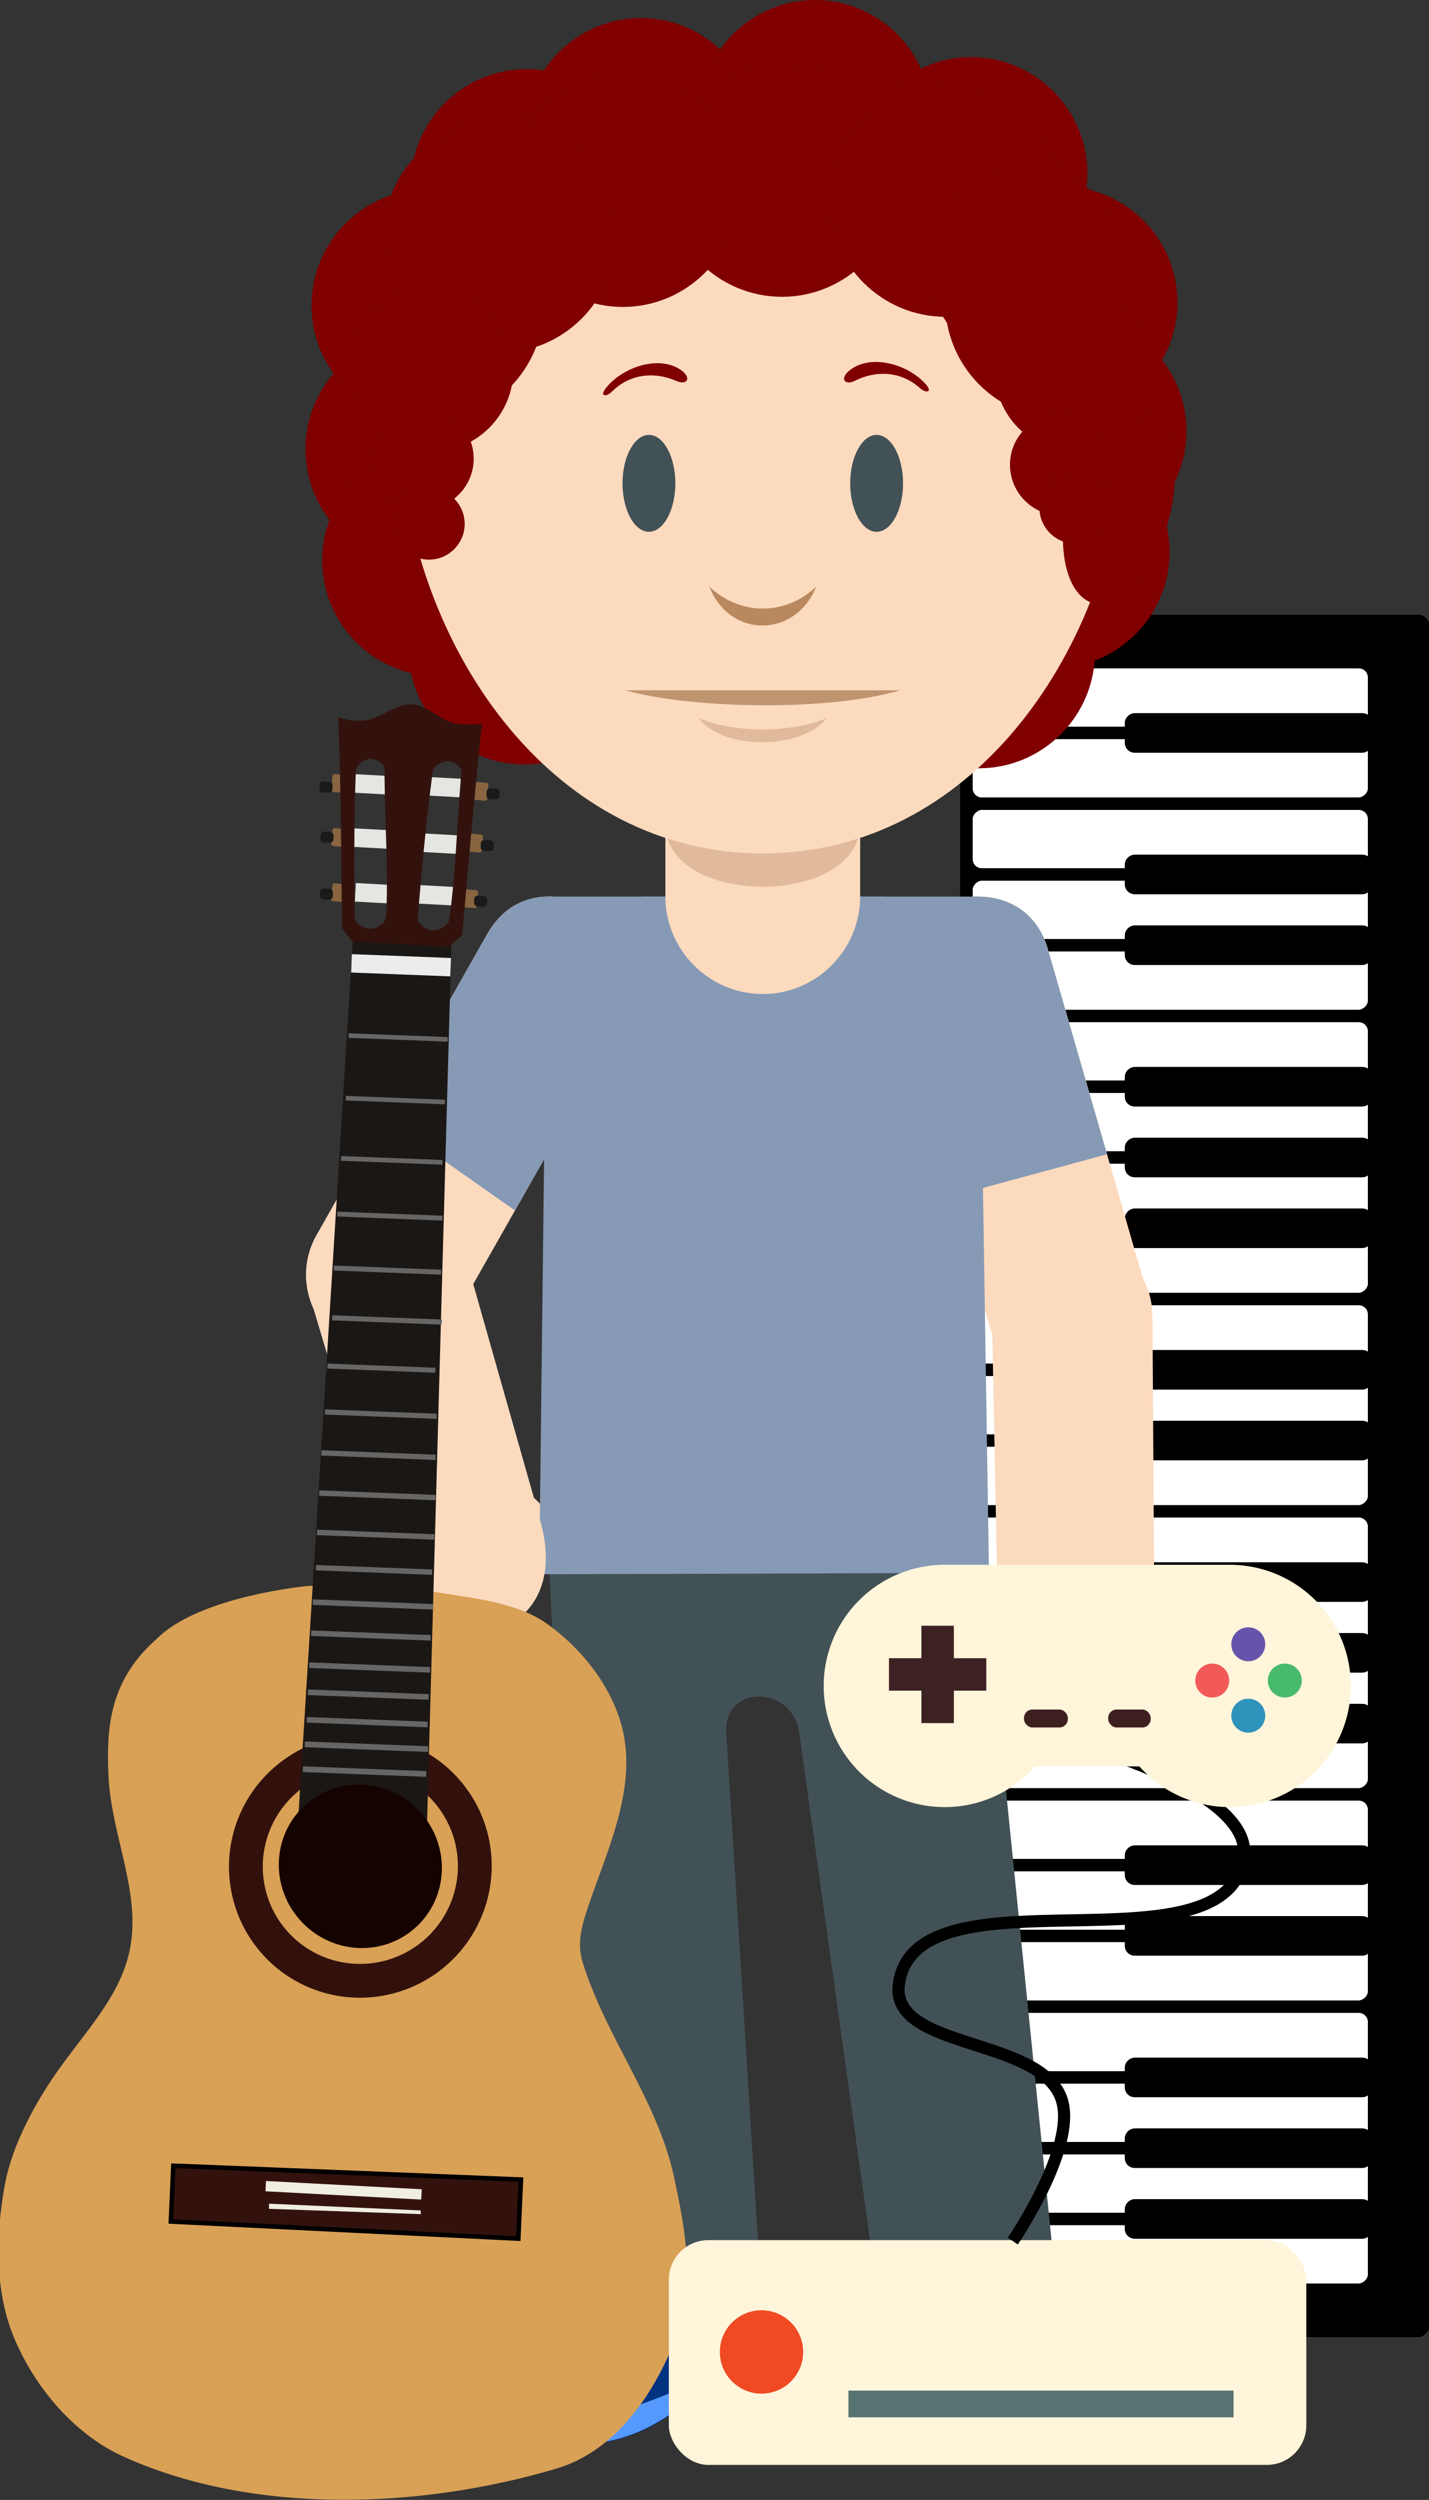 <?xml version="1.0" encoding="UTF-8" standalone="no"?>
<!-- Created with Inkscape (http://www.inkscape.org/) -->

<svg
   xmlns:dc="http://purl.org/dc/elements/1.1/"
   xmlns:cc="http://creativecommons.org/ns#"
   xmlns:rdf="http://www.w3.org/1999/02/22-rdf-syntax-ns#"
   xmlns:svg="http://www.w3.org/2000/svg"
   xmlns="http://www.w3.org/2000/svg"
   xmlns:sodipodi="http://sodipodi.sourceforge.net/DTD/sodipodi-0.dtd"
   xmlns:inkscape="http://www.inkscape.org/namespaces/inkscape"
   width="54.371mm"
   height="95.059mm"
   viewBox="0 0 192.654 336.825"
   id="svg7923"
   version="1.1"
   inkscape:version="0.91 r13725"
   sodipodi:docname="antonio.svg">
  <rect x="0" y="0" width="192.654" height="336.825" fill="#333333" stroke="none"/>
  <defs
     id="defs7925" />
  <sodipodi:namedview
     id="base"
     pagecolor="#ffffff"
     bordercolor="#666666"
     borderopacity="1.0"
     inkscape:pageopacity="0.0"
     inkscape:pageshadow="2"
     inkscape:zoom="0.98994949"
     inkscape:cx="90.635029"
     inkscape:cy="248.59889"
     inkscape:document-units="px"
     inkscape:current-layer="layer1"
     showgrid="false"
     fit-margin-top="0"
     fit-margin-left="0"
     fit-margin-right="0"
     fit-margin-bottom="0"
     inkscape:window-width="1366"
     inkscape:window-height="710"
     inkscape:window-x="0"
     inkscape:window-y="25"
     inkscape:window-maximized="1" />
  <g
     inkscape:label="Capa 1"
     inkscape:groupmode="layer"
     id="layer1"
     transform="translate(-393.713,-407.576)">
    <g
       transform="matrix(0,1,-1,0,687.636,391.34)"
       id="layer1-5"
       inkscape:label="Capa 1">
      <g
         transform="matrix(1.679,0,0,1.679,-112.309,-81.065)"
         id="g4572">
        <rect
           style="opacity:1;fill:#000000;fill-opacity:1;stroke:none;stroke-width:4;stroke-linejoin:round;stroke-miterlimit:4;stroke-dasharray:none;stroke-dashoffset:0;stroke-opacity:1"
           id="rect4147"
           width="138.214"
           height="37.679"
           x="125.893"
           y="108.568"
           ry="0.895" />
        <rect
           style="opacity:1;fill:#ffffff;fill-opacity:1;stroke:#000000;stroke-width:0.5;stroke-linejoin:round;stroke-miterlimit:4;stroke-dasharray:none;stroke-dashoffset:0;stroke-opacity:1"
           id="rect4149"
           width="5.179"
           height="32.232"
           x="129.946"
           y="113.255"
           ry="0.98" />
        <rect
           style="opacity:1;fill:#ffffff;fill-opacity:1;stroke:#000000;stroke-width:0.5;stroke-linejoin:round;stroke-miterlimit:4;stroke-dasharray:none;stroke-dashoffset:0;stroke-opacity:1"
           id="rect4149-3"
           width="5.179"
           height="32.232"
           x="135.625"
           y="113.255"
           ry="0.98" />
        <rect
           style="opacity:1;fill:#ffffff;fill-opacity:1;stroke:#000000;stroke-width:0.5;stroke-linejoin:round;stroke-miterlimit:4;stroke-dasharray:none;stroke-dashoffset:0;stroke-opacity:1"
           id="rect4149-6"
           width="5.179"
           height="32.232"
           x="141.304"
           y="113.255"
           ry="0.98" />
        <rect
           style="opacity:1;fill:#ffffff;fill-opacity:1;stroke:#000000;stroke-width:0.5;stroke-linejoin:round;stroke-miterlimit:4;stroke-dasharray:none;stroke-dashoffset:0;stroke-opacity:1"
           id="rect4149-7"
           width="5.179"
           height="32.232"
           x="146.982"
           y="113.255"
           ry="0.98" />
        <rect
           style="opacity:1;fill:#ffffff;fill-opacity:1;stroke:#000000;stroke-width:0.5;stroke-linejoin:round;stroke-miterlimit:4;stroke-dasharray:none;stroke-dashoffset:0;stroke-opacity:1"
           id="rect4149-7-5"
           width="5.179"
           height="32.232"
           x="152.661"
           y="113.255"
           ry="0.98" />
        <rect
           style="opacity:1;fill:#ffffff;fill-opacity:1;stroke:#000000;stroke-width:0.5;stroke-linejoin:round;stroke-miterlimit:4;stroke-dasharray:none;stroke-dashoffset:0;stroke-opacity:1"
           id="rect4149-7-6"
           width="5.179"
           height="32.232"
           x="158.339"
           y="113.255"
           ry="0.98" />
        <rect
           style="opacity:1;fill:#ffffff;fill-opacity:1;stroke:#000000;stroke-width:0.5;stroke-linejoin:round;stroke-miterlimit:4;stroke-dasharray:none;stroke-dashoffset:0;stroke-opacity:1"
           id="rect4149-7-2"
           width="5.179"
           height="32.232"
           x="164.018"
           y="113.255"
           ry="0.98" />
        <rect
           style="opacity:1;fill:#ffffff;fill-opacity:1;stroke:#000000;stroke-width:0.5;stroke-linejoin:round;stroke-miterlimit:4;stroke-dasharray:none;stroke-dashoffset:0;stroke-opacity:1"
           id="rect4149-7-9"
           width="5.179"
           height="32.232"
           x="169.696"
           y="113.255"
           ry="0.98" />
        <rect
           style="opacity:1;fill:#ffffff;fill-opacity:1;stroke:#000000;stroke-width:0.5;stroke-linejoin:round;stroke-miterlimit:4;stroke-dasharray:none;stroke-dashoffset:0;stroke-opacity:1"
           id="rect4149-7-1"
           width="5.179"
           height="32.232"
           x="175.375"
           y="113.255"
           ry="0.98" />
        <rect
           style="opacity:1;fill:#ffffff;fill-opacity:1;stroke:#000000;stroke-width:0.5;stroke-linejoin:round;stroke-miterlimit:4;stroke-dasharray:none;stroke-dashoffset:0;stroke-opacity:1"
           id="rect4149-7-27"
           width="5.179"
           height="32.232"
           x="181.054"
           y="113.255"
           ry="0.98" />
        <rect
           style="opacity:1;fill:#ffffff;fill-opacity:1;stroke:#000000;stroke-width:0.5;stroke-linejoin:round;stroke-miterlimit:4;stroke-dasharray:none;stroke-dashoffset:0;stroke-opacity:1"
           id="rect4149-7-0"
           width="5.179"
           height="32.232"
           x="186.732"
           y="113.255"
           ry="0.98" />
        <rect
           style="opacity:1;fill:#ffffff;fill-opacity:1;stroke:#000000;stroke-width:0.5;stroke-linejoin:round;stroke-miterlimit:4;stroke-dasharray:none;stroke-dashoffset:0;stroke-opacity:1"
           id="rect4149-7-93"
           width="5.179"
           height="32.232"
           x="192.411"
           y="113.255"
           ry="0.98" />
        <rect
           style="opacity:1;fill:#ffffff;fill-opacity:1;stroke:#000000;stroke-width:0.5;stroke-linejoin:round;stroke-miterlimit:4;stroke-dasharray:none;stroke-dashoffset:0;stroke-opacity:1"
           id="rect4149-7-60"
           width="5.179"
           height="32.232"
           x="198.089"
           y="113.255"
           ry="0.98" />
        <rect
           style="opacity:1;fill:#ffffff;fill-opacity:1;stroke:#000000;stroke-width:0.5;stroke-linejoin:round;stroke-miterlimit:4;stroke-dasharray:none;stroke-dashoffset:0;stroke-opacity:1"
           id="rect4149-7-62"
           width="5.179"
           height="32.232"
           x="203.768"
           y="113.255"
           ry="0.98" />
        <rect
           style="opacity:1;fill:#ffffff;fill-opacity:1;stroke:#000000;stroke-width:0.5;stroke-linejoin:round;stroke-miterlimit:4;stroke-dasharray:none;stroke-dashoffset:0;stroke-opacity:1"
           id="rect4149-7-61"
           width="5.179"
           height="32.232"
           x="209.446"
           y="113.255"
           ry="0.98" />
        <rect
           style="opacity:1;fill:#ffffff;fill-opacity:1;stroke:#000000;stroke-width:0.5;stroke-linejoin:round;stroke-miterlimit:4;stroke-dasharray:none;stroke-dashoffset:0;stroke-opacity:1"
           id="rect4149-7-8"
           width="5.179"
           height="32.232"
           x="215.125"
           y="113.255"
           ry="0.98" />
        <rect
           style="opacity:1;fill:#ffffff;fill-opacity:1;stroke:#000000;stroke-width:0.5;stroke-linejoin:round;stroke-miterlimit:4;stroke-dasharray:none;stroke-dashoffset:0;stroke-opacity:1"
           id="rect4149-7-7"
           width="5.179"
           height="32.232"
           x="220.804"
           y="113.255"
           ry="0.98" />
        <rect
           style="opacity:1;fill:#ffffff;fill-opacity:1;stroke:#000000;stroke-width:0.5;stroke-linejoin:round;stroke-miterlimit:4;stroke-dasharray:none;stroke-dashoffset:0;stroke-opacity:1"
           id="rect4149-7-92"
           width="5.179"
           height="32.232"
           x="226.482"
           y="113.255"
           ry="0.98" />
        <rect
           style="opacity:1;fill:#ffffff;fill-opacity:1;stroke:#000000;stroke-width:0.5;stroke-linejoin:round;stroke-miterlimit:4;stroke-dasharray:none;stroke-dashoffset:0;stroke-opacity:1"
           id="rect4149-7-02"
           width="5.179"
           height="32.232"
           x="232.161"
           y="113.255"
           ry="0.98" />
        <rect
           style="opacity:1;fill:#ffffff;fill-opacity:1;stroke:#000000;stroke-width:0.5;stroke-linejoin:round;stroke-miterlimit:4;stroke-dasharray:none;stroke-dashoffset:0;stroke-opacity:1"
           id="rect4149-7-3"
           width="5.179"
           height="32.232"
           x="237.839"
           y="113.255"
           ry="0.98" />
        <rect
           style="opacity:1;fill:#ffffff;fill-opacity:1;stroke:#000000;stroke-width:0.5;stroke-linejoin:round;stroke-miterlimit:4;stroke-dasharray:none;stroke-dashoffset:0;stroke-opacity:1"
           id="rect4149-7-75"
           width="5.179"
           height="32.232"
           x="243.518"
           y="113.255"
           ry="0.98" />
        <rect
           style="opacity:1;fill:#ffffff;fill-opacity:1;stroke:#000000;stroke-width:0.5;stroke-linejoin:round;stroke-miterlimit:4;stroke-dasharray:none;stroke-dashoffset:0;stroke-opacity:1"
           id="rect4149-7-922"
           width="5.179"
           height="32.232"
           x="249.196"
           y="113.255"
           ry="0.98" />
        <rect
           style="opacity:1;fill:#ffffff;fill-opacity:1;stroke:#000000;stroke-width:0.5;stroke-linejoin:round;stroke-miterlimit:4;stroke-dasharray:none;stroke-dashoffset:0;stroke-opacity:1"
           id="rect4149-7-89"
           width="5.179"
           height="32.232"
           x="254.875"
           y="113.255"
           ry="0.98" />
        <rect
           style="opacity:1;fill:#000000;fill-opacity:1;stroke:#000000;stroke-width:0.516;stroke-linejoin:round;stroke-miterlimit:4;stroke-dasharray:none;stroke-dashoffset:0;stroke-opacity:1"
           id="rect4178-5"
           width="2.663"
           height="19.359"
           x="134.044"
           y="113.408"
           ry="0.533" />
        <rect
           style="opacity:1;fill:#000000;fill-opacity:1;stroke:#000000;stroke-width:0.516;stroke-linejoin:round;stroke-miterlimit:4;stroke-dasharray:none;stroke-dashoffset:0;stroke-opacity:1"
           id="rect4178-5-7"
           width="2.663"
           height="19.359"
           x="145.401"
           y="113.408"
           ry="0.533" />
        <rect
           style="opacity:1;fill:#000000;fill-opacity:1;stroke:#000000;stroke-width:0.516;stroke-linejoin:round;stroke-miterlimit:4;stroke-dasharray:none;stroke-dashoffset:0;stroke-opacity:1"
           id="rect4178-5-3"
           width="2.663"
           height="19.359"
           x="151.079"
           y="113.408"
           ry="0.533" />
        <rect
           style="opacity:1;fill:#000000;fill-opacity:1;stroke:#000000;stroke-width:0.516;stroke-linejoin:round;stroke-miterlimit:4;stroke-dasharray:none;stroke-dashoffset:0;stroke-opacity:1"
           id="rect4178-5-6"
           width="2.663"
           height="19.359"
           x="162.436"
           y="113.408"
           ry="0.533" />
        <rect
           style="opacity:1;fill:#000000;fill-opacity:1;stroke:#000000;stroke-width:0.516;stroke-linejoin:round;stroke-miterlimit:4;stroke-dasharray:none;stroke-dashoffset:0;stroke-opacity:1"
           id="rect4178-5-1"
           width="2.663"
           height="19.359"
           x="168.115"
           y="113.408"
           ry="0.533" />
        <rect
           style="opacity:1;fill:#000000;fill-opacity:1;stroke:#000000;stroke-width:0.516;stroke-linejoin:round;stroke-miterlimit:4;stroke-dasharray:none;stroke-dashoffset:0;stroke-opacity:1"
           id="rect4178-5-2"
           width="2.663"
           height="19.359"
           x="173.794"
           y="113.408"
           ry="0.533" />
        <rect
           style="opacity:1;fill:#000000;fill-opacity:1;stroke:#000000;stroke-width:0.516;stroke-linejoin:round;stroke-miterlimit:4;stroke-dasharray:none;stroke-dashoffset:0;stroke-opacity:1"
           id="rect4178-5-9"
           width="2.663"
           height="19.359"
           x="185.151"
           y="113.408"
           ry="0.533" />
        <rect
           style="opacity:1;fill:#000000;fill-opacity:1;stroke:#000000;stroke-width:0.516;stroke-linejoin:round;stroke-miterlimit:4;stroke-dasharray:none;stroke-dashoffset:0;stroke-opacity:1"
           id="rect4178-5-31"
           width="2.663"
           height="19.359"
           x="190.829"
           y="113.408"
           ry="0.533" />
        <rect
           style="opacity:1;fill:#000000;fill-opacity:1;stroke:#000000;stroke-width:0.516;stroke-linejoin:round;stroke-miterlimit:4;stroke-dasharray:none;stroke-dashoffset:0;stroke-opacity:1"
           id="rect4178-5-94"
           width="2.663"
           height="19.359"
           x="202.187"
           y="113.408"
           ry="0.533" />
        <rect
           style="opacity:1;fill:#000000;fill-opacity:1;stroke:#000000;stroke-width:0.516;stroke-linejoin:round;stroke-miterlimit:4;stroke-dasharray:none;stroke-dashoffset:0;stroke-opacity:1"
           id="rect4178-5-78"
           width="2.663"
           height="19.359"
           x="207.865"
           y="113.408"
           ry="0.533" />
        <rect
           style="opacity:1;fill:#000000;fill-opacity:1;stroke:#000000;stroke-width:0.516;stroke-linejoin:round;stroke-miterlimit:4;stroke-dasharray:none;stroke-dashoffset:0;stroke-opacity:1"
           id="rect4178-5-4"
           width="2.663"
           height="19.359"
           x="213.544"
           y="113.408"
           ry="0.533" />
        <rect
           style="opacity:1;fill:#000000;fill-opacity:1;stroke:#000000;stroke-width:0.516;stroke-linejoin:round;stroke-miterlimit:4;stroke-dasharray:none;stroke-dashoffset:0;stroke-opacity:1"
           id="rect4178-5-5"
           width="2.663"
           height="19.359"
           x="224.901"
           y="113.408"
           ry="0.533" />
        <rect
           style="opacity:1;fill:#000000;fill-opacity:1;stroke:#000000;stroke-width:0.516;stroke-linejoin:round;stroke-miterlimit:4;stroke-dasharray:none;stroke-dashoffset:0;stroke-opacity:1"
           id="rect4178-5-0"
           width="2.663"
           height="19.359"
           x="230.579"
           y="113.408"
           ry="0.533" />
        <rect
           style="opacity:1;fill:#000000;fill-opacity:1;stroke:#000000;stroke-width:0.516;stroke-linejoin:round;stroke-miterlimit:4;stroke-dasharray:none;stroke-dashoffset:0;stroke-opacity:1"
           id="rect4178-5-36"
           width="2.663"
           height="19.359"
           x="241.937"
           y="113.408"
           ry="0.533" />
        <rect
           style="opacity:1;fill:#000000;fill-opacity:1;stroke:#000000;stroke-width:0.516;stroke-linejoin:round;stroke-miterlimit:4;stroke-dasharray:none;stroke-dashoffset:0;stroke-opacity:1"
           id="rect4178-5-10"
           width="2.663"
           height="19.359"
           x="247.615"
           y="113.408"
           ry="0.533" />
        <rect
           style="opacity:1;fill:#000000;fill-opacity:1;stroke:#000000;stroke-width:0.516;stroke-linejoin:round;stroke-miterlimit:4;stroke-dasharray:none;stroke-dashoffset:0;stroke-opacity:1"
           id="rect4178-5-63"
           width="2.663"
           height="19.359"
           x="253.294"
           y="113.408"
           ry="0.533" />
      </g>
    </g>
    <g
       id="g456"
       transform="matrix(1.25,0,0,-1.25,514.2,541.467)"
       style="fill:#fcdabe;fill-opacity:1">
      <path
         d="m 0,0 10.362,-35.903 c 1.319,-4.573 6.14,-7.236 10.714,-5.915 4.574,1.319 7.236,6.141 5.916,10.714 L 16.631,4.8 C 13.621,15.23 -2.855,9.892 0,0"
         style="fill:#fcdabe;fill-opacity:1;fill-rule:evenodd;stroke:none"
         id="path458"
         inkscape:connector-curvature="0" />
    </g>
    <g
       id="g460"
       transform="matrix(1.25,0,0,-1.25,530.358,711.523)"
       style="fill:#003380">
      <path
         d="m 0,0 c 4.136,-6.159 9.644,-9.702 11.02,-14.145 2.208,-7.129 -5.132,-6.835 -9.796,-5.768 -5,1.146 -7.356,4.115 -10.067,4.897 -6.572,1.896 -6.741,5.785 -4.082,15.016 2.659,9.231 9.597,5.762 12.925,0"
         style="fill:#003380;fill-opacity:1;fill-rule:evenodd;stroke:none"
         id="path462"
         inkscape:connector-curvature="0" />
    </g>
    <g
       id="g464"
       transform="matrix(1.25,0,0,-1.25,477.872,711.523)"
       style="fill:#003380;fill-opacity:1">
      <path
         d="m 0,0 c -4.135,-6.159 -9.644,-9.702 -11.02,-14.145 -2.286,-7.381 5.77,-6.868 10.415,-5.613 4.581,1.238 6.852,3.993 9.448,4.742 C 15.416,-13.12 15.584,-9.231 12.926,0 10.267,9.231 3.328,5.762 0,0"
         style="fill:#003380;fill-opacity:1;fill-rule:evenodd;stroke:none"
         id="path466"
         inkscape:connector-curvature="0" />
    </g>
    <g
       id="g468"
       transform="matrix(1.25,0,0,-1.25,462.111,609.507)"
       style="fill:#fcdabe;fill-opacity:1">
      <path
         d="M 0,0 0,0.001 C 0.818,0.82 2.156,0.821 2.975,0.004 L 6.589,-3.604 C 7.408,-4.421 7.409,-5.76 6.592,-6.579 5.774,-7.398 4.435,-7.399 3.616,-6.582 L 0.003,-2.975 C -0.816,-2.157 -0.818,-0.819 0,0"
         style="fill:#fcdabe;fill-opacity:1;fill-rule:evenodd;stroke:none"
         id="path470"
         inkscape:connector-curvature="0" />
    </g>
    <g
       id="g472"
       transform="matrix(1.25,0,0,-1.25,525.617,612.089)"
       style="fill:#425156;fill-opacity:1">
      <path
         d="m 0,0 -46.51,0 3.834,-84.694 19.319,0 -3.835,61.505 c -0.327,5.26 7.144,5.226 7.874,0 l 8.581,-61.505 19.319,0 L 0,0 Z"
         style="fill:#425156;fill-opacity:1;fill-rule:evenodd;stroke:none"
         id="path474"
         inkscape:connector-curvature="0" />
    </g>
    <g
       id="g476"
       transform="matrix(1.25,0,0,-1.25,478.24,544.07)"
       style="fill:#fcdabe;fill-opacity:1">
      <path
         d="m 0,0 -18.444,-32.499 c -2.349,-4.14 -7.659,-5.606 -11.799,-3.255 -4.14,2.349 -5.605,7.658 -3.255,11.798 L -15.054,8.543 C -9.696,17.985 5.081,8.954 0,0"
         style="fill:#fcdabe;fill-opacity:1;fill-rule:evenodd;stroke:none"
         id="path478"
         inkscape:connector-curvature="0" />
    </g>
    <g
       id="g480"
       transform="matrix(1.25,0,0,-1.25,478.24,544.07)">
      <path
         d="m 0,0 -12.078,-21.282 -14.231,9.995 11.255,19.83 C -9.696,17.985 5.081,8.953 0,0"
         style="fill:#869ab5;fill-opacity:1;fill-rule:evenodd;stroke:none"
         id="path482"
         inkscape:connector-curvature="0" />
    </g>
    <g
       id="g484"
       transform="matrix(1.25,0,0,-1.25,514.2,541.467)">
      <path
         d="M 0,0 6.301,-21.835 23.009,-17.301 16.631,4.8 C 13.621,15.23 -2.855,9.892 0,0"
         style="fill:#869ab5;fill-opacity:1;fill-rule:evenodd;stroke:none"
         id="path486"
         inkscape:connector-curvature="0" />
    </g>
    <path
       d="m 525.617,528.378 -58.138,0 -1.071,91.305 60.638,-0.179 z"
       style="fill:#869ab5;fill-opacity:1;fill-rule:evenodd;stroke:none"
       id="path488"
       inkscape:connector-curvature="0"
       sodipodi:nodetypes="ccccc" />
    <g
       id="g490"
       transform="matrix(1.25,0,0,-1.25,480.391,528.379)">
      <path
         d="m 0,0 25.852,0 0,-1.623 c 0,-7.109 -5.816,-12.926 -12.926,-12.926 C 5.817,-14.549 0,-8.732 0,-1.623 L 0,0 Z"
         style="fill:#869ab5;fill-opacity:1;fill-rule:evenodd;stroke:none"
         id="path492"
         inkscape:connector-curvature="0" />
    </g>
    <g
       style="fill:#800000;fill-opacity:1"
       id="g502"
       transform="matrix(1.25,0,0,-1.25,464.4,510.574)">
      <path
         d="M 0,0 C 6.898,0 12.525,5.627 12.525,12.526 12.525,19.424 6.898,25.05 0,25.05 -6.898,25.05 -12.525,19.424 -12.525,12.526 -12.525,5.627 -6.898,0 0,0"
         style="fill:#800000;fill-opacity:1;fill-rule:evenodd;stroke:none"
         id="path504"
         inkscape:connector-curvature="0" />
    </g>
    <g
       style="fill:#800000;fill-opacity:1"
       id="g506"
       transform="matrix(1.25,0,0,-1.25,525.675,511.094)">
      <path
         d="m 0,0 c 6.898,0 12.525,5.626 12.525,12.525 0,6.898 -5.627,12.524 -12.525,12.524 -6.898,0 -12.525,-5.626 -12.525,-12.524 C -12.525,5.626 -6.898,0 0,0"
         style="fill:#800000;fill-opacity:1;fill-rule:evenodd;stroke:none"
         id="path508"
         inkscape:connector-curvature="0" />
    </g>
    <g
       style="fill:#800000;fill-opacity:1"
       id="g514"
       transform="matrix(1.25,0,0,-1.25,535.744,497.609)">
      <path
         d="m 0,0 c 6.898,0 12.525,5.626 12.525,12.525 0,6.899 -5.627,12.524 -12.525,12.524 -6.899,0 -12.525,-5.625 -12.525,-12.524 C -12.525,5.626 -6.899,0 0,0"
         style="fill:#800000;fill-opacity:1;fill-rule:evenodd;stroke:none"
         id="path516"
         inkscape:connector-curvature="0" />
    </g>
    <g
       style="fill:#800000;fill-opacity:1"
       id="g518"
       transform="matrix(1.25,0,0,-1.25,450.556,483.754)">
      <path
         d="M 0,0 C 6.898,0 12.525,5.627 12.525,12.526 12.525,19.424 6.898,25.05 0,25.05 -6.899,25.05 -12.525,19.424 -12.525,12.526 -12.525,5.627 -6.899,0 0,0"
         style="fill:#800000;fill-opacity:1;fill-rule:evenodd;stroke:none"
         id="path520"
         inkscape:connector-curvature="0" />
    </g>
    <g
       style="fill:#800000;fill-opacity:1"
       id="g522"
       transform="matrix(1.25,0,0,-1.25,538.016,481.325)">
      <path
         d="M 0,0 C 6.898,0 12.525,5.627 12.525,12.526 12.525,19.424 6.898,25.05 0,25.05 -6.899,25.05 -12.525,19.424 -12.525,12.526 -12.525,5.627 -6.899,0 0,0"
         style="fill:#800000;fill-opacity:1;fill-rule:evenodd;stroke:none"
         id="path524"
         inkscape:connector-curvature="0" />
    </g>
    <g
       id="g494"
       transform="matrix(1.25,0,0,-1.25,496.548,485.168)"
       style="fill:#fcdabe;fill-opacity:1">
      <path
         d="m 0,0 0,0 c -5.777,0 -10.503,-4.727 -10.503,-10.504 l 0,-24.065 c 0,-5.776 4.726,-10.502 10.503,-10.502 5.777,0 10.503,4.726 10.503,10.502 l 0,24.065 C 10.503,-4.727 5.777,0 0,0"
         style="fill:#fcdabe;fill-opacity:1;fill-rule:evenodd;stroke:none"
         id="path496"
         inkscape:connector-curvature="0" />
    </g>
    <g
       id="g498"
       transform="matrix(1.25,0,0,-1.25,483.42,518.589)">
      <path
         d="M 0,0 0,0 C 0,-9.021 21.006,-9.021 21.006,0 21.006,9.021 0,9.021 0,0"
         style="fill:#e0ba9b;fill-opacity:1;fill-rule:evenodd;stroke:none"
         id="path500"
         inkscape:connector-curvature="0" />
    </g>
    <g
       id="g554"
       transform="matrix(1.25,0,0,-1.25,445.112,462.464)"
       style="fill:#800000;fill-opacity:1">
      <path
         d="m 0,0 c 2.989,0.763 6.62,-3.349 8.11,-9.185 1.49,-5.835 0.276,-11.184 -2.713,-11.948 -2.989,-0.763 -6.62,3.349 -8.111,9.185 C -4.204,-6.113 -2.989,-0.763 0,0"
         style="fill:#800000;fill-opacity:1;fill-rule:evenodd;stroke:none"
         id="path556"
         inkscape:connector-curvature="0" />
    </g>
    <g
       style="fill:#800000;fill-opacity:1"
       id="g510"
       transform="matrix(1.25,0,0,-1.25,452.804,498.712)">
      <path
         d="M 0,0 C 6.898,0 12.525,5.627 12.525,12.526 12.525,19.424 6.898,25.05 0,25.05 -6.899,25.05 -12.525,19.424 -12.525,12.526 -12.525,5.627 -6.899,0 0,0"
         style="fill:#800000;fill-opacity:1;fill-rule:evenodd;stroke:none"
         id="path512"
         inkscape:connector-curvature="0" />
    </g>
    <g
       id="g526"
       transform="matrix(1.25,0,0,-1.25,496.548,415.185)"
       style="fill:#fcdabe;fill-opacity:1">
      <path
         d="M 0,0 C 59.182,0 44.923,-85.9 0,-85.9 -44.923,-85.9 -59.182,0 0,0"
         style="fill:#fcdabe;fill-opacity:1;fill-rule:evenodd;stroke:none"
         id="path528"
         inkscape:connector-curvature="0" />
    </g>
    <g
       id="g550"
       transform="matrix(1.25,0,0,-1.25,547.944,462.464)"
       style="fill:#800000;fill-opacity:1">
      <path
         d="m 0,0 c -2.989,0.763 -6.62,-3.349 -8.11,-9.185 -1.49,-5.835 -0.275,-11.184 2.713,-11.948 2.989,-0.763 6.62,3.349 8.111,9.185 C 4.204,-6.113 2.989,-0.763 0,0"
         style="fill:#800000;fill-opacity:1;fill-rule:evenodd;stroke:none"
         id="path552"
         inkscape:connector-curvature="0" />
    </g>
    <g
       style="fill:#800000;fill-opacity:1"
       id="g586"
       transform="matrix(1.25,0,0,-1.25,464.727,448.2)">
      <path
         d="M 0,0 C 6.899,0 12.525,5.627 12.525,12.525 12.525,19.424 6.899,25.05 0,25.05 -6.898,25.05 -12.525,19.424 -12.525,12.525 -12.525,5.627 -6.898,0 0,0"
         style="fill:#800000;fill-opacity:1;fill-rule:evenodd;stroke:none"
         id="path588"
         inkscape:connector-curvature="0" />
    </g>
    <g
       id="g530"
       transform="matrix(1.25,0,0,-1.25,476.494,601.333)"
       style="fill:#fcdabe;fill-opacity:1">
      <path
         d="m -8,-8.786 -0.808,2.709 -8.778,-0.096 -7.507,-4.601 0.808,-2.71 c 3.558,-11.978 20.417,-9.153 16.285,4.698"
         style="fill:#fcdabe;fill-opacity:1;fill-rule:evenodd;stroke:none"
         id="path532"
         inkscape:connector-curvature="0" />
    </g>
    <g
       id="g534"
       transform="matrix(1.25,0,0,-1.25,465.663,609.286)"
       style="fill:#fcdabe;fill-opacity:1">
      <path
         d="m 0,0 -7.386,26.017 c -1.299,4.578 -6.206,7.18 -10.768,5.819 -4.561,-1.36 -7.18,-6.207 -5.819,-10.767 L -16.285,-4.697 0,0 Z"
         style="fill:#fcdabe;fill-opacity:1;fill-rule:evenodd;stroke:none"
         id="path536"
         inkscape:connector-curvature="0" />
    </g>
    <g
       id="g538"
       transform="matrix(1.25,0,0,-1.25,530.71,619.63)">
      <path
         d="m 0,0 0,0 c -1.157,-0.025 -2.083,-0.992 -2.058,-2.149 l 0.111,-5.105 c 0.025,-1.156 0.992,-2.083 2.149,-2.057 1.157,0.024 2.083,0.992 2.058,2.149 L 2.149,-2.058 C 2.124,-0.901 1.157,0.025 0,0"
         style="fill:#fcdabe;fill-opacity:1;fill-rule:evenodd;stroke:none"
         id="path540"
         inkscape:connector-curvature="0" />
    </g>
    <g
       id="g542"
       transform="matrix(1.25,0,0,-1.25,528.138,622.316)"
       style="fill:#fcdabe;fill-opacity:1">
      <path
         d="m 0,0 -0.018,2.827 7.663,2.724 9.283,-2.46 0.019,-2.827 C 17.043,-12.232 0.094,-14.453 0,0"
         style="fill:#fcdabe;fill-opacity:1;fill-rule:evenodd;stroke:none"
         id="path544"
         inkscape:connector-curvature="0" />
    </g>
    <g
       id="g546"
       transform="matrix(1.25,0,0,-1.25,528.115,618.782)"
       style="fill:#fcdabe;fill-opacity:1">
      <path
         d="m 0,0 -0.535,27.041 c -0.095,4.758 3.839,8.679 8.599,8.71 4.76,0.03 8.68,-3.84 8.71,-8.6 L 16.947,0.264 0,0 Z"
         style="fill:#fcdabe;fill-opacity:1;fill-rule:evenodd;stroke:none"
         id="path548"
         inkscape:connector-curvature="0" />
    </g>
    <g
       id="g558"
       transform="matrix(1.25,0,0,-1.25,481.201,479.229)">
      <path
         d="M 0,0 C 1.57,0 2.85,2.346 2.85,5.223 2.85,8.1 1.57,10.446 0,10.446 -1.57,10.446 -2.85,8.1 -2.85,5.223 -2.85,2.346 -1.57,0 0,0"
         style="fill:#425156;fill-opacity:1;fill-rule:evenodd;stroke:none"
         id="path560"
         inkscape:connector-curvature="0" />
    </g>
    <g
       style="fill:#800000;fill-opacity:1"
       id="g590"
       transform="matrix(1.25,0,0,-1.25,480.113,441.317)">
      <path
         d="M 0,0 C 6.898,0 12.525,5.627 12.525,12.526 12.525,19.424 6.898,25.05 0,25.05 -6.899,25.05 -12.525,19.424 -12.525,12.526 -12.525,5.627 -6.899,0 0,0"
         style="fill:#800000;fill-opacity:1;fill-rule:evenodd;stroke:none"
         id="path592"
         inkscape:connector-curvature="0" />
    </g>
    <g
       id="g562"
       transform="matrix(1.25,0,0,-1.25,511.896,479.229)">
      <path
         d="M 0,0 C 1.57,0 2.851,2.346 2.851,5.223 2.851,8.1 1.57,10.446 0,10.446 -1.57,10.446 -2.85,8.1 -2.85,5.223 -2.85,2.346 -1.57,0 0,0"
         style="fill:#425156;fill-opacity:1;fill-rule:evenodd;stroke:none"
         id="path564"
         inkscape:connector-curvature="0" />
    </g>
    <g
       style="fill:#800000;fill-opacity:1"
       id="g594"
       transform="matrix(1.25,0,0,-1.25,503.598,438.887)">
      <path
         d="m 0,0 c 6.898,0 12.525,5.626 12.525,12.525 0,6.898 -5.627,12.524 -12.525,12.524 -6.899,0 -12.525,-5.626 -12.525,-12.524 C -12.525,5.626 -6.899,0 0,0"
         style="fill:#800000;fill-opacity:1;fill-rule:evenodd;stroke:none"
         id="path596"
         inkscape:connector-curvature="0" />
    </g>
    <g
       id="g566"
       transform="matrix(1.25,0,0,-1.25,478.014,500.583)"
       style="fill:#bf9470;fill-opacity:1">
      <path
         d="M 0,0 C 6.906,-1.964 21.734,-2.329 29.655,0 L 0,0 Z"
         style="fill:#bf9470;fill-opacity:1;fill-rule:evenodd;stroke:none"
         id="path568"
         inkscape:connector-curvature="0" />
    </g>
    <g
       style="fill:#800000;fill-opacity:1"
       id="g598"
       transform="matrix(1.25,0,0,-1.25,524.653,446.581)">
      <path
         d="M 0,0 C 6.899,0 12.525,5.627 12.525,12.526 12.525,19.424 6.899,25.05 0,25.05 -6.898,25.05 -12.525,19.424 -12.525,12.526 -12.525,5.627 -6.898,0 0,0"
         style="fill:#800000;fill-opacity:1;fill-rule:evenodd;stroke:none"
         id="path600"
         inkscape:connector-curvature="0" />
    </g>
    <g
       id="g570"
       transform="matrix(1.25,0,0,-1.25,489.341,486.614)">
      <path
         d="M 0,0 C 2.213,-5.642 9.318,-5.543 11.531,0 8.291,-3.082 3.416,-3.225 0,0"
         style="fill:#ba885f;fill-opacity:1;fill-rule:evenodd;stroke:none"
         id="path572"
         inkscape:connector-curvature="0" />
    </g>
    <g
       style="fill:#800000;fill-opacity:1"
       id="g602"
       transform="matrix(1.25,0,0,-1.25,536.8,463.993)">
      <path
         d="M 0,0 C 6.899,0 12.525,5.627 12.525,12.526 12.525,19.424 6.899,25.05 0,25.05 -6.898,25.05 -12.525,19.424 -12.525,12.526 -12.525,5.627 -6.898,0 0,0"
         style="fill:#800000;fill-opacity:1;fill-rule:evenodd;stroke:none"
         id="path604"
         inkscape:connector-curvature="0" />
    </g>
    <g
       id="g574"
       transform="matrix(1.25,0,0,-1.25,487.937,504.344)"
       style="fill:#e0ba9b;fill-opacity:1">
      <path
         d="M 0,0 C 2.567,-3.486 11.056,-3.433 13.778,0 9.807,-1.617 3.971,-1.624 0,0"
         style="fill:#e0ba9b;fill-opacity:1;fill-rule:evenodd;stroke:none"
         id="path576"
         inkscape:connector-curvature="0" />
    </g>
    <g
       style="fill:#800000;fill-opacity:1"
       id="g606"
       transform="matrix(1.25,0,0,-1.25,451.365,464.398)">
      <path
         d="m 0,0 c 6.898,0 12.525,5.628 12.525,12.526 0,6.898 -5.627,12.525 -12.525,12.525 -6.899,0 -12.525,-5.627 -12.525,-12.525 C -12.525,5.628 -6.899,0 0,0"
         style="fill:#800000;fill-opacity:1;fill-rule:evenodd;stroke:none"
         id="path608"
         inkscape:connector-curvature="0" />
    </g>
    <g
       id="g578"
       transform="matrix(1.25,0,0,-1.25,508.383,457.375)"
       style="fill:#800000;fill-opacity:1">
      <path
         d="m 0,0 c 2.229,1.658 6.041,0.629 7.993,-1.445 0.978,-1.039 0.156,-1.139 -0.504,-0.551 -2.132,1.898 -4.795,1.898 -7,0.8 C -0.68,-1.779 -1.238,-0.922 0,0"
         style="fill:#800000;fill-opacity:1;fill-rule:evenodd;stroke:none"
         id="path580"
         inkscape:connector-curvature="0" />
    </g>
    <g
       style="fill:#800000;fill-opacity:1"
       id="g610"
       transform="matrix(1.25,0,0,-1.25,499.144,447.566)">
      <path
         d="m 0,0 c 6.898,0 12.525,5.628 12.525,12.526 0,6.898 -5.627,12.525 -12.525,12.525 -6.898,0 -12.525,-5.627 -12.525,-12.525 C -12.525,5.628 -6.898,0 0,0"
         style="fill:#800000;fill-opacity:1;fill-rule:evenodd;stroke:none"
         id="path612"
         inkscape:connector-curvature="0" />
    </g>
    <g
       id="g582"
       transform="matrix(1.25,0,0,-1.25,485.431,457.377)"
       style="fill:#800000;fill-opacity:1">
      <path
         d="m 0,0 c -2.309,1.544 -6.065,0.324 -7.91,-1.844 -0.925,-1.087 -0.098,-1.146 0.531,-0.526 2.034,2.003 4.693,2.136 6.95,1.15 C 0.769,-1.742 1.283,-0.858 0,0"
         style="fill:#800000;fill-opacity:1;fill-rule:evenodd;stroke:none"
         id="path584"
         inkscape:connector-curvature="0" />
    </g>
    <g
       style="fill:#800000;fill-opacity:1"
       id="g614"
       transform="matrix(1.25,0,0,-1.25,477.684,448.932)">
      <path
         d="M 0,0 C 6.898,0 12.525,5.627 12.525,12.525 12.525,19.424 6.898,25.05 0,25.05 -6.898,25.05 -12.525,19.424 -12.525,12.525 -12.525,5.627 -6.898,0 0,0"
         style="fill:#800000;fill-opacity:1;fill-rule:evenodd;stroke:none"
         id="path616"
         inkscape:connector-curvature="0" />
    </g>
    <g
       style="fill:#800000;fill-opacity:1"
       id="g618"
       transform="matrix(1.25,0,0,-1.25,521.193,450.248)">
      <path
         d="M 0,0 C 6.898,0 12.525,5.627 12.525,12.526 12.525,19.424 6.898,25.05 0,25.05 -6.899,25.05 -12.526,19.424 -12.526,12.526 -12.526,5.627 -6.899,0 0,0"
         style="fill:#800000;fill-opacity:1;fill-rule:evenodd;stroke:none"
         id="path620"
         inkscape:connector-curvature="0" />
    </g>
    <g
       style="fill:#800000;fill-opacity:1;stroke:none"
       id="g622"
       transform="matrix(1.25,0,0,-1.25,521.193,450.248)">
      <path
         d="M 0,0 C 6.898,0 12.525,5.627 12.525,12.526 12.525,19.424 6.898,25.05 0,25.05 -6.899,25.05 -12.526,19.424 -12.526,12.526 -12.526,5.627 -6.899,0 0,0 Z"
         style="fill:#800000;fill-opacity:1;stroke:none;stroke-width:0.216;stroke-linecap:butt;stroke-linejoin:miter;stroke-miterlimit:22.926;stroke-dasharray:none;stroke-opacity:1"
         id="path624"
         inkscape:connector-curvature="0" />
    </g>
    <g
       style="fill:#800000;fill-opacity:1"
       id="g626"
       transform="matrix(1.25,0,0,-1.25,532.3,456.783)">
      <path
         d="m 0,0 c 5.868,0 10.654,4.787 10.654,10.655 0,5.868 -4.786,10.654 -10.654,10.654 -5.868,0 -10.654,-4.786 -10.654,-10.654 C -10.654,4.787 -5.868,0 0,0"
         style="fill:#800000;fill-opacity:1;fill-rule:evenodd;stroke:none"
         id="path628"
         inkscape:connector-curvature="0" />
    </g>
    <g
       style="fill:#800000;fill-opacity:1"
       id="g630"
       transform="matrix(1.25,0,0,-1.25,461.052,455.114)">
      <path
         d="M 0,0 C 6.898,0 12.525,5.627 12.525,12.525 12.525,19.424 6.898,25.05 0,25.05 -6.899,25.05 -12.526,19.424 -12.526,12.525 -12.526,5.627 -6.899,0 0,0"
         style="fill:#800000;fill-opacity:1;fill-rule:evenodd;stroke:none"
         id="path632"
         inkscape:connector-curvature="0" />
    </g>
    <g
       style="fill:#800000;fill-opacity:1"
       id="g634"
       transform="matrix(1.25,0,0,-1.25,451.877,468.449)">
      <path
         d="m 0,0 c 4.866,0 8.835,3.969 8.835,8.835 0,4.866 -3.969,8.834 -8.835,8.834 -4.866,0 -8.835,-3.968 -8.835,-8.834 C -8.835,3.969 -4.866,0 0,0"
         style="fill:#800000;fill-opacity:1;fill-rule:evenodd;stroke:none"
         id="path636"
         inkscape:connector-curvature="0" />
    </g>
    <g
       style="fill:#800000;fill-opacity:1"
       id="g638"
       transform="matrix(1.25,0,0,-1.25,538.569,468.392)">
      <path
         d="m 0,0 c 4.709,0 8.549,3.841 8.549,8.55 0,4.707 -3.84,8.548 -8.549,8.548 -4.709,0 -8.549,-3.841 -8.549,-8.548 C -8.549,3.841 -4.709,0 0,0"
         style="fill:#800000;fill-opacity:1;fill-rule:evenodd;stroke:none"
         id="path640"
         inkscape:connector-curvature="0" />
    </g>
    <g
       style="fill:#800000;fill-opacity:1"
       id="g642"
       transform="matrix(1.25,0,0,-1.25,536.715,477.041)">
      <path
         d="m 0,0 c 3.014,0 5.472,2.458 5.472,5.472 0,3.014 -2.458,5.472 -5.472,5.472 -3.014,0 -5.472,-2.458 -5.472,-5.472 C -5.472,2.458 -3.014,0 0,0"
         style="fill:#800000;fill-opacity:1;fill-rule:evenodd;stroke:none"
         id="path644"
         inkscape:connector-curvature="0" />
    </g>
    <g
       style="fill:#800000;fill-opacity:1"
       id="g646"
       transform="matrix(1.25,0,0,-1.25,450.736,476.219)">
      <path
         d="m 0,0 c 3.014,0 5.471,2.459 5.471,5.472 0,3.014 -2.457,5.472 -5.471,5.472 -3.014,0 -5.472,-2.458 -5.472,-5.472 C -5.472,2.459 -3.014,0 0,0"
         style="fill:#800000;fill-opacity:1;fill-rule:evenodd;stroke:none"
         id="path648"
         inkscape:connector-curvature="0" />
    </g>
    <g
       style="fill:#800000;fill-opacity:1"
       id="g650"
       transform="matrix(1.25,0,0,-1.25,538.661,480.817)">
      <path
         d="M 0,0 C 2.122,0 3.852,1.73 3.852,3.852 3.852,5.974 2.122,7.704 0,7.704 -2.121,7.704 -3.852,5.974 -3.852,3.852 -3.852,1.73 -2.121,0 0,0"
         style="fill:#800000;fill-opacity:1;fill-rule:evenodd;stroke:none"
         id="path652"
         inkscape:connector-curvature="0" />
    </g>
    <g
       style="fill:#800000;fill-opacity:1"
       id="g654"
       transform="matrix(1.25,0,0,-1.25,451.545,482.981)">
      <path
         d="M 0,0 C 2.122,0 3.852,1.73 3.852,3.852 3.852,5.974 2.122,7.704 0,7.704 -2.122,7.704 -3.852,5.974 -3.852,3.852 -3.852,1.73 -2.122,0 0,0"
         style="fill:#800000;fill-opacity:1;fill-rule:evenodd;stroke:none"
         id="path656"
         inkscape:connector-curvature="0" />
    </g>
    <g
       id="g658"
       transform="matrix(1.25,0,0,-1.25,543.358,727.352)"
       style="fill:#5599ff">
      <path
         d="m 0,0 c 0.241,-0.469 0.441,-0.943 0.591,-1.428 2.231,-7.2 -5.311,-6.848 -9.972,-5.726 -4.88,1.174 -7.212,4.082 -9.891,4.855 -3.525,1.017 -5.207,2.608 -5.599,5.287 3.74,-2.908 9.398,-5.293 15.398,-7.266 C -6.921,-1.451 -3.233,-0.045 0,0"
         style="fill:#5599ff;fill-opacity:1;fill-rule:evenodd;stroke:none"
         id="path660"
         inkscape:connector-curvature="0" />
    </g>
    <g
       id="g662"
       transform="matrix(1.25,0,0,-1.25,533.346,717.66)"
       style="fill:#5599ff;fill-opacity:1">
      <path
         d="m 0,0 c -0.323,-0.098 -0.624,-0.224 -0.905,-0.371 l -0.083,0.007 c -1.8,0.143 -3.659,-0.03 -5.021,-0.781 -0.265,-0.145 -0.362,-0.48 -0.217,-0.745 0.146,-0.265 0.48,-0.363 0.745,-0.216 0.854,0.47 1.977,0.669 3.158,0.689 -0.747,-0.735 -1.279,-1.587 -1.698,-2.306 -0.198,-0.164 -0.259,-0.452 -0.13,-0.686 0.145,-0.265 0.479,-0.362 0.745,-0.216 0.834,0.459 1.856,0.724 2.913,0.84 -0.705,-0.75 -1.214,-1.592 -1.612,-2.278 -0.151,-0.262 -0.062,-0.598 0.2,-0.749 0.262,-0.152 0.597,-0.063 0.749,0.199 0.305,0.526 0.679,1.15 1.156,1.729 l 0,2.239 c -0.763,-0.047 -1.527,-0.16 -2.246,-0.354 0.293,0.39 0.628,0.769 1.019,1.097 0.175,0.146 0.361,0.282 0.562,0.405 C -0.441,-1.521 -0.219,-1.55 0,-1.583 L 0,0 Z M 5.426,-4.719 C 5.67,-4.897 6.013,-4.845 6.192,-4.6 6.371,-4.357 6.318,-4.014 6.074,-3.835 5.645,-3.52 4.975,-3.24 4.166,-3.029 l 0.013,0 c 0.159,-0.015 0.309,0.041 0.419,0.141 0.056,0.036 0.108,0.082 0.15,0.14 0.179,0.244 0.125,0.586 -0.118,0.765 C 4.096,-1.591 3.107,-1.179 1.915,-0.862 2.002,-0.866 2.09,-0.872 2.179,-0.88 2.48,-0.908 2.746,-0.685 2.773,-0.385 2.8,-0.084 2.578,0.182 2.277,0.209 1.416,0.289 0.663,0.202 0,0 L 0,-1.583 C 0.815,-1.704 1.586,-1.884 2.246,-2.091 1.775,-2.214 1.348,-2.397 0.958,-2.621 0.641,-2.618 0.32,-2.626 0,-2.645 l 0,-2.239 c 0.228,0.276 0.48,0.542 0.759,0.781 0.158,0.136 0.326,0.264 0.504,0.381 1.806,-0.057 3.443,-0.469 4.163,-0.997"
         style="fill:#5599ff;fill-opacity:1;fill-rule:nonzero;stroke:none"
         id="path664"
         inkscape:connector-curvature="0" />
    </g>
    <g
       id="g666"
       transform="matrix(1.25,0,0,-1.25,464.826,727.352)"
       style="fill:#5599ff">
      <path
         d="m 0,0 c -0.242,-0.469 -0.441,-0.943 -0.591,-1.428 -2.231,-7.2 5.311,-6.848 9.972,-5.726 4.88,1.174 7.212,4.082 9.89,4.855 3.526,1.017 5.208,2.608 5.6,5.287 C 21.131,0.08 15.473,-2.305 9.473,-4.278 6.921,-1.451 3.233,-0.045 0,0"
         style="fill:#5599ff;fill-opacity:1;fill-rule:evenodd;stroke:none"
         id="path668"
         inkscape:connector-curvature="0" />
    </g>
    <g
       id="g670"
       transform="matrix(1.25,0,0,-1.25,468.224,723.558)"
       style="fill:#5599ff;fill-opacity:1">
      <path
         d="M 0,0 C -0.244,-0.179 -0.588,-0.126 -0.767,0.118 -0.945,0.361 -0.892,0.705 -0.648,0.884 -0.22,1.199 0.45,1.479 1.26,1.69 L 1.247,1.689 C 1.087,1.675 0.938,1.73 0.828,1.83 0.771,1.866 0.72,1.913 0.678,1.97 0.499,2.214 0.552,2.557 0.796,2.736 1.33,3.128 2.319,3.539 3.51,3.856 3.424,3.853 3.336,3.846 3.247,3.838 2.946,3.81 2.679,4.033 2.652,4.334 2.625,4.634 2.847,4.901 3.148,4.928 4.009,5.008 4.763,4.921 5.426,4.719 l 0,-1.583 C 4.61,3.014 3.839,2.834 3.18,2.628 3.65,2.504 4.078,2.322 4.468,2.098 4.785,2.101 5.105,2.093 5.426,2.074 l 0,-2.24 C 5.198,0.111 4.946,0.377 4.667,0.616 4.509,0.752 4.341,0.88 4.162,0.997 2.357,0.939 0.72,0.528 0,0 M 5.426,4.719 C 5.748,4.62 6.05,4.495 6.331,4.347 l 0.083,0.007 c 1.8,0.144 3.658,-0.029 5.02,-0.781 C 11.7,3.428 11.797,3.094 11.651,2.829 11.506,2.563 11.172,2.466 10.906,2.613 10.053,3.083 8.93,3.282 7.749,3.301 8.495,2.567 9.028,1.714 9.447,0.996 9.645,0.831 9.706,0.544 9.577,0.31 9.431,0.045 9.097,-0.053 8.832,0.093 7.998,0.553 6.976,0.818 5.918,0.933 6.624,0.183 7.132,-0.659 7.53,-1.345 7.682,-1.607 7.593,-1.942 7.331,-2.094 c -0.263,-0.152 -0.598,-0.062 -0.75,0.2 -0.304,0.525 -0.678,1.15 -1.155,1.728 l 0,2.24 C 6.189,2.026 6.952,1.914 7.671,1.72 7.379,2.11 7.043,2.489 6.652,2.816 6.478,2.962 6.291,3.098 6.091,3.222 5.866,3.198 5.645,3.169 5.426,3.136 l 0,1.583 z"
         style="fill:#5599ff;fill-opacity:1;fill-rule:nonzero;stroke:none"
         id="path672"
         inkscape:connector-curvature="0" />
    </g>
    <g
       transform="matrix(0.457,-0.418,0.418,0.457,396.977,121.912)"
       id="layer1-6"
       inkscape:label="Capa 1">
      <g
         id="g4599">
        <path
           style="fill:#d9a156;fill-opacity:1;fill-rule:evenodd;stroke:none;stroke-width:1px;stroke-linecap:butt;stroke-linejoin:miter;stroke-opacity:1"
           d="m -610.637,677.848 c 10.647,-2.413 21.36,-2.828 29.799,-8.839 10.489,-7.471 13.949,-21.245 22.49,-31.412 6.371,-7.584 13.844,-14.948 27.512,-14.698 13.248,-0.751 32.325,13.785 32.325,13.785 0,0 14.224,12.832 20.078,20.352 5.042,6.477 11.088,13.027 12.752,21.065 1.95,9.426 1.013,20.347 -3.923,28.611 -6.44,10.782 -19.39,16.232 -30.438,22.203 -4.197,2.269 -7.739,4.435 -9.581,8.28 -7.331,15.304 -8.351,33.364 -16.907,48.018 -5.743,9.835 -12.361,20.512 -22.489,25.723 -11.702,6.021 -26.717,9.972 -39.291,3.862 -27.272,-13.251 -55.409,-36.7 -67.785,-65.608 -4.539,-10.602 -4.046,-23.707 -0.253,-34.598 3.732,-10.714 12.275,-19.693 21.339,-26.516 7.038,-5.298 16.93,-8.542 24.37,-10.228 z"
           id="path4147"
           inkscape:connector-curvature="0"
           sodipodi:nodetypes="sasccaaassaasaaas" />
        <path
           style="fill:#33120d;fill-opacity:1;fill-rule:evenodd;stroke:#000000;stroke-width:1px;stroke-linecap:butt;stroke-linejoin:miter;stroke-opacity:1"
           d="m -613.92,718.507 8.586,-8.586 53.791,53.286 -9.091,9.091 z"
           id="path4149"
           inkscape:connector-curvature="0" />
        <g
           id="g4170">
          <rect
             transform="matrix(0.701,0.713,-0.713,0.701,0,0)"
             y="931.719"
             x="102.169"
             height="2.244"
             width="33.96"
             id="rect4151"
             style="opacity:1;fill:#f0ede3;fill-opacity:1;stroke:none;stroke-width:1;stroke-linejoin:round;stroke-miterlimit:4;stroke-dasharray:none;stroke-dashoffset:0;stroke-opacity:1" />
          <path
             sodipodi:nodetypes="ccccc"
             inkscape:connector-curvature="0"
             id="path4168"
             d="m -596.306,730.881 0.758,-0.821 23.36,23.36 -0.505,0.631 z"
             style="fill:#f0ede3;fill-opacity:1;fill-rule:evenodd;stroke:none;stroke-width:0.5;stroke-linecap:butt;stroke-linejoin:miter;stroke-miterlimit:4;stroke-dasharray:none;stroke-opacity:1" />
        </g>
        <path
           inkscape:connector-curvature="0"
           style="color:#000000;clip-rule:nonzero;display:inline;overflow:visible;visibility:visible;opacity:1;isolation:auto;mix-blend-mode:normal;color-interpolation:sRGB;color-interpolation-filters:linearRGB;solid-color:#000000;solid-opacity:1;fill:#32110d;fill-opacity:1;fill-rule:nonzero;stroke:none;stroke-width:0.5;stroke-linecap:round;stroke-linejoin:round;stroke-miterlimit:4;stroke-dasharray:none;stroke-dashoffset:0;stroke-opacity:1;color-rendering:auto;image-rendering:auto;shape-rendering:auto;text-rendering:auto;enable-background:accumulate"
           d="m -531.34,660.781 a 28.636,28.546 0 0 0 -28.635,28.545 28.636,28.546 0 0 0 28.635,28.547 28.636,28.546 0 0 0 28.637,-28.547 28.636,28.546 0 0 0 -28.637,-28.545 z m 0,7.346 a 21.266,21.2 0 0 1 21.268,21.199 21.266,21.2 0 0 1 -21.268,21.201 21.266,21.2 0 0 1 -21.266,-21.201 21.266,21.2 0 0 1 21.266,-21.199 z"
           id="path4174" />
        <g
           id="g4334">
          <path
             sodipodi:nodetypes="ccccc"
             inkscape:connector-curvature="0"
             id="path4198"
             d="m -538.929,677.005 142.411,-137.5 15.446,14.911 -138.214,142.946 z"
             style="fill:#1b1714;fill-opacity:1;fill-rule:evenodd;stroke:none;stroke-width:1px;stroke-linecap:butt;stroke-linejoin:miter;stroke-opacity:1" />
          <path
             sodipodi:nodetypes="ccc"
             inkscape:connector-curvature="0"
             id="path4200"
             d="m -400.179,543.076 15.357,15.179 -0.179,-0.179"
             style="fill:#cccccc;fill-rule:evenodd;stroke:#ececec;stroke-width:4;stroke-linecap:butt;stroke-linejoin:miter;stroke-miterlimit:4;stroke-dasharray:none;stroke-opacity:1" />
          <path
             sodipodi:nodetypes="ccc"
             inkscape:connector-curvature="0"
             id="path4200-7"
             d="m -411.251,554.237 15.357,15.179 -0.179,-0.179"
             style="fill:#cccccc;fill-rule:evenodd;stroke:#666666;stroke-width:1px;stroke-linecap:butt;stroke-linejoin:miter;stroke-opacity:1" />
          <path
             sodipodi:nodetypes="ccc"
             inkscape:connector-curvature="0"
             id="path4200-7-5"
             d="m -420.894,563.88 15.357,15.179 -0.179,-0.179"
             style="fill:#cccccc;fill-rule:evenodd;stroke:#666666;stroke-width:1px;stroke-linecap:butt;stroke-linejoin:miter;stroke-opacity:1" />
          <path
             sodipodi:nodetypes="ccc"
             inkscape:connector-curvature="0"
             id="path4200-7-3"
             d="m -430.488,572.861 15.699,15.516 -0.183,-0.183"
             style="fill:#cccccc;fill-rule:evenodd;stroke:#666666;stroke-width:1.022px;stroke-linecap:butt;stroke-linejoin:miter;stroke-opacity:1" />
          <path
             sodipodi:nodetypes="ccc"
             inkscape:connector-curvature="0"
             id="path4200-7-56"
             d="m -439.282,581.23 16.302,16.112 -0.19,-0.19"
             style="fill:#cccccc;fill-rule:evenodd;stroke:#666666;stroke-width:1.062px;stroke-linecap:butt;stroke-linejoin:miter;stroke-opacity:1" />
          <path
             sodipodi:nodetypes="ccc"
             inkscape:connector-curvature="0"
             id="path4200-7-2"
             d="m -447.766,589.376 16.638,16.444 -0.193,-0.193"
             style="fill:#cccccc;fill-rule:evenodd;stroke:#666666;stroke-width:1.083px;stroke-linecap:butt;stroke-linejoin:miter;stroke-opacity:1" />
          <path
             sodipodi:nodetypes="ccc"
             inkscape:connector-curvature="0"
             id="path4200-7-9"
             d="m -455.339,597.132 16.997,16.799 -0.198,-0.198"
             style="fill:#cccccc;fill-rule:evenodd;stroke:#666666;stroke-width:1.107px;stroke-linecap:butt;stroke-linejoin:miter;stroke-opacity:1" />
          <path
             sodipodi:nodetypes="ccc"
             inkscape:connector-curvature="0"
             id="path4200-7-1"
             d="m -463.184,604.176 16.723,16.529 -0.194,-0.194"
             style="fill:#cccccc;fill-rule:evenodd;stroke:#666666;stroke-width:1.089px;stroke-linecap:butt;stroke-linejoin:miter;stroke-opacity:1" />
          <path
             sodipodi:nodetypes="ccc"
             inkscape:connector-curvature="0"
             id="path4200-7-27"
             d="m -470.315,611.186 17.321,17.119 -0.201,-0.201"
             style="fill:#cccccc;fill-rule:evenodd;stroke:#666666;stroke-width:1.128px;stroke-linecap:butt;stroke-linejoin:miter;stroke-opacity:1" />
          <path
             sodipodi:nodetypes="ccc"
             inkscape:connector-curvature="0"
             id="path4200-7-0"
             d="m -476.888,617.249 17.687,17.481 -0.206,-0.206"
             style="fill:#cccccc;fill-rule:evenodd;stroke:#666666;stroke-width:1.152px;stroke-linecap:butt;stroke-linejoin:miter;stroke-opacity:1" />
          <path
             sodipodi:nodetypes="ccc"
             inkscape:connector-curvature="0"
             id="path4200-7-93"
             d="m -483.131,623.376 18.014,17.804 -0.209,-0.209"
             style="fill:#cccccc;fill-rule:evenodd;stroke:#666666;stroke-width:1.173px;stroke-linecap:butt;stroke-linejoin:miter;stroke-opacity:1" />
          <path
             sodipodi:nodetypes="ccc"
             inkscape:connector-curvature="0"
             id="path4200-7-6"
             d="m -489.282,629.351 18.191,17.979 -0.212,-0.212"
             style="fill:#cccccc;fill-rule:evenodd;stroke:#666666;stroke-width:1.185px;stroke-linecap:butt;stroke-linejoin:miter;stroke-opacity:1" />
          <path
             sodipodi:nodetypes="ccc"
             inkscape:connector-curvature="0"
             id="path4200-7-06"
             d="m -494.639,634.845 18.01,17.801 -0.209,-0.209"
             style="fill:#cccccc;fill-rule:evenodd;stroke:#666666;stroke-width:1.173px;stroke-linecap:butt;stroke-linejoin:miter;stroke-opacity:1" />
          <path
             sodipodi:nodetypes="ccc"
             inkscape:connector-curvature="0"
             id="path4200-7-26"
             d="m -500.201,639.92 18.636,18.42 -0.217,-0.217"
             style="fill:#cccccc;fill-rule:evenodd;stroke:#666666;stroke-width:1.214px;stroke-linecap:butt;stroke-linejoin:miter;stroke-opacity:1" />
          <path
             sodipodi:nodetypes="ccc"
             inkscape:connector-curvature="0"
             id="path4200-7-18"
             d="m -505.018,644.675 18.528,18.312 -0.215,-0.215"
             style="fill:#cccccc;fill-rule:evenodd;stroke:#666666;stroke-width:1.206px;stroke-linecap:butt;stroke-linejoin:miter;stroke-opacity:1" />
          <path
             sodipodi:nodetypes="ccc"
             inkscape:connector-curvature="0"
             id="path4200-7-7"
             d="m -510.011,649.536 18.703,18.486 -0.217,-0.217"
             style="fill:#cccccc;fill-rule:evenodd;stroke:#666666;stroke-width:1.218px;stroke-linecap:butt;stroke-linejoin:miter;stroke-opacity:1" />
          <path
             sodipodi:nodetypes="ccc"
             inkscape:connector-curvature="0"
             id="path4200-7-92"
             d="m -514.214,653.679 18.715,18.498 -0.218,-0.218"
             style="fill:#cccccc;fill-rule:evenodd;stroke:#666666;stroke-width:1.219px;stroke-linecap:butt;stroke-linejoin:miter;stroke-opacity:1" />
          <path
             sodipodi:nodetypes="ccc"
             inkscape:connector-curvature="0"
             id="path4200-7-02"
             d="m -518.431,657.944 18.723,18.505 -0.218,-0.218"
             style="fill:#cccccc;fill-rule:evenodd;stroke:#666666;stroke-width:1.219px;stroke-linecap:butt;stroke-linejoin:miter;stroke-opacity:1" />
          <path
             sodipodi:nodetypes="ccc"
             inkscape:connector-curvature="0"
             id="path4200-7-37"
             d="m -522.358,661.578 19.113,18.891 -0.222,-0.222"
             style="fill:#cccccc;fill-rule:evenodd;stroke:#666666;stroke-width:1.245px;stroke-linecap:butt;stroke-linejoin:miter;stroke-opacity:1" />
          <path
             sodipodi:nodetypes="ccc"
             inkscape:connector-curvature="0"
             id="path4200-7-59"
             d="m -526.307,665.295 19.113,18.891 -0.222,-0.222"
             style="fill:#cccccc;fill-rule:evenodd;stroke:#666666;stroke-width:1.245px;stroke-linecap:butt;stroke-linejoin:miter;stroke-opacity:1" />
        </g>
        <ellipse
           style="color:#000000;clip-rule:nonzero;display:inline;overflow:visible;visibility:visible;opacity:1;isolation:auto;mix-blend-mode:normal;color-interpolation:sRGB;color-interpolation-filters:linearRGB;solid-color:#000000;solid-opacity:1;fill:#150301;fill-opacity:1;fill-rule:nonzero;stroke:none;stroke-width:0.457;stroke-linecap:round;stroke-linejoin:round;stroke-miterlimit:4;stroke-dasharray:none;stroke-dashoffset:0;stroke-opacity:1;color-rendering:auto;image-rendering:auto;shape-rendering:auto;text-rendering:auto;enable-background:accumulate"
           id="path4192"
           cx="-531.339"
           cy="689.327"
           rx="17.586"
           ry="17.943" />
        <g
           id="g4574">
          <g
             id="g4445">
            <rect
               style="opacity:1;fill:#e4e6e1;fill-opacity:1;stroke:none;stroke-width:4;stroke-linejoin:round;stroke-miterlimit:4;stroke-dasharray:none;stroke-dashoffset:0;stroke-opacity:1"
               id="rect4395"
               width="8.586"
               height="4.041"
               x="105.539"
               y="624.876"
               transform="matrix(0.7,0.714,-0.714,0.7,0,0)" />
            <rect
               style="opacity:1;fill:#e4e6e1;fill-opacity:1;stroke:none;stroke-width:4;stroke-linejoin:round;stroke-miterlimit:4;stroke-dasharray:none;stroke-dashoffset:0;stroke-opacity:1"
               id="rect4395-8"
               width="8.586"
               height="4.041"
               x="106.372"
               y="636.654"
               transform="matrix(0.7,0.714,-0.714,0.7,0,0)" />
            <rect
               style="opacity:1;fill:#e4e6e1;fill-opacity:1;stroke:none;stroke-width:4;stroke-linejoin:round;stroke-miterlimit:4;stroke-dasharray:none;stroke-dashoffset:0;stroke-opacity:1"
               id="rect4395-9"
               width="8.586"
               height="4.041"
               x="107.652"
               y="648.517"
               transform="matrix(0.7,0.714,-0.714,0.7,0,0)" />
            <rect
               style="opacity:1;fill:#e4e6e1;fill-opacity:1;stroke:none;stroke-width:4;stroke-linejoin:round;stroke-miterlimit:4;stroke-dasharray:none;stroke-dashoffset:0;stroke-opacity:1"
               id="rect4395-7"
               width="8.586"
               height="4.041"
               x="121.877"
               y="624.622"
               transform="matrix(0.7,0.714,-0.714,0.7,0,0)"
               inkscape:transform-center-x="-1.2626907"
               inkscape:transform-center-y="-0.75761441" />
            <rect
               style="opacity:1;fill:#e4e6e1;fill-opacity:1;stroke:none;stroke-width:4;stroke-linejoin:round;stroke-miterlimit:4;stroke-dasharray:none;stroke-dashoffset:0;stroke-opacity:1"
               id="rect4395-3"
               width="8.586"
               height="4.041"
               x="121.465"
               y="636.948"
               transform="matrix(0.7,0.714,-0.714,0.7,0,0)" />
            <rect
               style="opacity:1;fill:#e4e6e1;fill-opacity:1;stroke:none;stroke-width:4;stroke-linejoin:round;stroke-miterlimit:4;stroke-dasharray:none;stroke-dashoffset:0;stroke-opacity:1"
               id="rect4395-3-6"
               width="8.586"
               height="4.041"
               x="120.686"
               y="648.207"
               transform="matrix(0.7,0.714,-0.714,0.7,0,0)" />
          </g>
          <g
             id="g4548">
            <rect
               style="opacity:1;fill:#886540;fill-opacity:1;stroke:none;stroke-width:4;stroke-linejoin:round;stroke-miterlimit:4;stroke-dasharray:none;stroke-dashoffset:0;stroke-opacity:1"
               id="rect4453"
               width="3.914"
               height="3.283"
               x="-648.841"
               y="124.068"
               transform="matrix(0.737,-0.676,0.676,0.737,0,0)"
               ry="0.473" />
            <rect
               style="opacity:1;fill:#886540;fill-opacity:1;stroke:none;stroke-width:4;stroke-linejoin:round;stroke-miterlimit:4;stroke-dasharray:none;stroke-dashoffset:0;stroke-opacity:1"
               id="rect4453-1"
               width="3.914"
               height="3.283"
               x="-636.887"
               y="123.036"
               transform="matrix(0.737,-0.676,0.676,0.737,0,0)"
               ry="0.473" />
            <rect
               style="opacity:1;fill:#886540;fill-opacity:1;stroke:none;stroke-width:4;stroke-linejoin:round;stroke-miterlimit:4;stroke-dasharray:none;stroke-dashoffset:0;stroke-opacity:1"
               id="rect4453-2"
               width="3.914"
               height="3.283"
               x="-625.157"
               y="122.014"
               transform="matrix(0.737,-0.676,0.676,0.737,0,0)"
               ry="0.473" />
            <rect
               style="opacity:1;fill:#886540;fill-opacity:1;stroke:none;stroke-width:4;stroke-linejoin:round;stroke-miterlimit:4;stroke-dasharray:none;stroke-dashoffset:0;stroke-opacity:1"
               id="rect4453-9"
               width="3.914"
               height="3.283"
               x="-647.651"
               y="152.526"
               transform="matrix(0.737,-0.676,0.676,0.737,0,0)"
               ry="0.473" />
            <rect
               style="opacity:1;fill:#886540;fill-opacity:1;stroke:none;stroke-width:4;stroke-linejoin:round;stroke-miterlimit:4;stroke-dasharray:none;stroke-dashoffset:0;stroke-opacity:1"
               id="rect4453-3"
               width="3.914"
               height="3.283"
               x="-635.497"
               y="152.535"
               transform="matrix(0.737,-0.676,0.676,0.737,0,0)"
               ry="0.473" />
            <rect
               style="opacity:1;fill:#886540;fill-opacity:1;stroke:none;stroke-width:4;stroke-linejoin:round;stroke-miterlimit:4;stroke-dasharray:none;stroke-dashoffset:0;stroke-opacity:1"
               id="rect4453-19"
               width="3.914"
               height="3.283"
               x="-624.184"
               y="152.715"
               transform="matrix(0.737,-0.676,0.676,0.737,0,0)"
               ry="0.473" />
            <rect
               style="opacity:1;fill:#1a1a1a;fill-opacity:1;stroke:none;stroke-width:4;stroke-linejoin:round;stroke-miterlimit:4;stroke-dasharray:none;stroke-dashoffset:0;stroke-opacity:1"
               id="rect4453-4"
               width="2.849"
               height="2.389"
               x="-123.984"
               y="-642.209"
               transform="matrix(-0.715,-0.7,0.7,-0.715,0,0)"
               ry="0.802" />
            <rect
               style="opacity:1;fill:#1a1a1a;fill-opacity:1;stroke:none;stroke-width:4;stroke-linejoin:round;stroke-miterlimit:4;stroke-dasharray:none;stroke-dashoffset:0;stroke-opacity:1"
               id="rect4453-4-7"
               width="2.849"
               height="2.389"
               x="-124.864"
               y="-630.922"
               transform="matrix(-0.715,-0.7,0.7,-0.715,0,0)"
               ry="0.802" />
            <rect
               style="opacity:1;fill:#1a1a1a;fill-opacity:1;stroke:none;stroke-width:4;stroke-linejoin:round;stroke-miterlimit:4;stroke-dasharray:none;stroke-dashoffset:0;stroke-opacity:1"
               id="rect4453-4-8"
               width="2.849"
               height="2.389"
               x="-122.962"
               y="-654.341"
               transform="matrix(-0.715,-0.7,0.7,-0.715,0,0)"
               ry="0.802" />
            <rect
               style="opacity:1;fill:#1a1a1a;fill-opacity:1;stroke:none;stroke-width:4;stroke-linejoin:round;stroke-miterlimit:4;stroke-dasharray:none;stroke-dashoffset:0;stroke-opacity:1"
               id="rect4453-4-4"
               width="2.849"
               height="2.389"
               x="-89.349"
               y="-653.937"
               transform="matrix(-0.715,-0.7,0.7,-0.715,0,0)"
               ry="0.802" />
            <rect
               style="opacity:1;fill:#1a1a1a;fill-opacity:1;stroke:none;stroke-width:4;stroke-linejoin:round;stroke-miterlimit:4;stroke-dasharray:none;stroke-dashoffset:0;stroke-opacity:1"
               id="rect4453-4-5"
               width="2.849"
               height="2.389"
               x="-89.079"
               y="-641.568"
               transform="matrix(-0.715,-0.7,0.7,-0.715,0,0)"
               ry="0.802" />
            <rect
               style="opacity:1;fill:#1a1a1a;fill-opacity:1;stroke:none;stroke-width:4;stroke-linejoin:round;stroke-miterlimit:4;stroke-dasharray:none;stroke-dashoffset:0;stroke-opacity:1"
               id="rect4453-4-0"
               width="2.849"
               height="2.389"
               x="-88.481"
               y="-630.668"
               transform="matrix(-0.715,-0.7,0.7,-0.715,0,0)"
               ry="0.802" />
          </g>
          <path
             inkscape:connector-curvature="0"
             id="path4357-2"
             d="m -366.179,501.577 c -6.599,8.158 -30.4,34.471 -30.4,34.471 l -0.283,3.662 14.646,14.9 3.92,0.252 c 0,0 20.011,-18.465 34.213,-31.062 0,0 -3.061,-2.362 -4.166,-3.914 -2.032,-2.855 -1.803,-7.13 -4.293,-9.596 -2.545,-2.52 -6.97,-2.164 -9.85,-4.293 -1.56,-1.153 -2.478,-2.125 -3.787,-4.42 z m -3.172,10.662 c 0.754,0.017 1.525,0.257 2.055,0.666 1.023,0.79 1.843,2.786 0.982,3.75 -8.794,9.855 -14.132,16.726 -21.34,23.928 -1.011,1.011 -3.184,0.734 -4.285,-0.178 -1.107,-0.916 -1.933,-3.12 -0.982,-4.197 6.283,-7.115 14.31,-15.895 21.607,-23.303 0.47,-0.477 1.208,-0.683 1.963,-0.666 z m 11.703,11.594 c 0.921,-0.034 1.93,0.307 2.541,0.879 0.944,0.883 1.572,2.946 0.625,3.824 -9.685,8.981 -15.647,15.319 -23.502,21.809 -1.102,0.911 -3.239,0.429 -4.25,-0.582 -1.015,-1.016 -1.63,-3.289 -0.582,-4.271 6.927,-6.49 15.745,-14.475 23.709,-21.16 0.385,-0.323 0.906,-0.477 1.459,-0.498 z"
             style="fill:#33120d;fill-opacity:1;fill-rule:evenodd;stroke:none;stroke-width:1px;stroke-linecap:butt;stroke-linejoin:miter;stroke-opacity:1" />
        </g>
      </g>
    </g>
    <g
       id="layer1-56"
       inkscape:label="Capa 1"
       transform="matrix(0.234,0,0,0.234,565.692,542.331)">
      <g
         id="g4393">
        <rect
           style="opacity:1;fill:#fff5da;fill-opacity:1;stroke:none;stroke-width:2.97;stroke-linejoin:round;stroke-miterlimit:4;stroke-dasharray:none;stroke-dashoffset:0;stroke-opacity:1"
           id="rect4147-2"
           width="367.26"
           height="129.403"
           x="-349.597"
           y="713.985"
           ry="22.752" />
        <circle
           style="color:#000000;clip-rule:nonzero;display:inline;overflow:visible;visibility:visible;opacity:1;isolation:auto;mix-blend-mode:normal;color-interpolation:sRGB;color-interpolation-filters:linearRGB;solid-color:#000000;solid-opacity:1;fill:#ef4a24;fill-opacity:1;fill-rule:nonzero;stroke:none;stroke-width:0.45;stroke-linecap:round;stroke-linejoin:round;stroke-miterlimit:4;stroke-dasharray:none;stroke-dashoffset:0;stroke-opacity:1;color-rendering:auto;image-rendering:auto;shape-rendering:auto;text-rendering:auto;enable-background:accumulate"
           id="path4149-9"
           cx="-296.218"
           cy="778.349"
           r="24" />
        <rect
           style="opacity:1;fill:#567371;fill-opacity:1;stroke:none;stroke-width:3;stroke-linejoin:round;stroke-miterlimit:4;stroke-dasharray:none;stroke-dashoffset:0;stroke-opacity:1"
           id="rect4151-1"
           width="221.876"
           height="15.387"
           x="-246.12"
           y="800.6"
           ry="0.049" />
      </g>
      <path
         sodipodi:nodetypes="caaac"
         inkscape:connector-curvature="0"
         id="path4408"
         d="m -110.562,429.209 c 0,0 96.933,26.706 92.266,63.806 -8.818,70.11 -189.561,3.585 -198.786,73.643 -5.006,38.02 82.153,30.012 93.857,66.53 8.756,27.321 -28.204,81.316 -28.204,81.316"
         style="fill:none;fill-rule:evenodd;stroke:#000000;stroke-width:7;stroke-linecap:butt;stroke-linejoin:miter;stroke-miterlimit:4;stroke-dasharray:none;stroke-opacity:1" />
      <g
         transform="translate(-30,-645.714)"
         id="g4398">
        <path
           inkscape:connector-curvature="0"
           style="color:#000000;clip-rule:nonzero;display:inline;overflow:visible;visibility:visible;opacity:1;isolation:auto;mix-blend-mode:normal;color-interpolation:sRGB;color-interpolation-filters:linearRGB;solid-color:#000000;solid-opacity:1;fill:#fff5da;fill-opacity:1;fill-rule:nonzero;stroke:none;stroke-width:0.457;stroke-linecap:round;stroke-linejoin:round;stroke-miterlimit:4;stroke-dasharray:none;stroke-dashoffset:0;stroke-opacity:1;color-rendering:auto;image-rendering:auto;shape-rendering:auto;text-rendering:auto;enable-background:accumulate"
           d="m -160.655,970.818 c -0.001,0 -8.9e-4,0.002 -0.002,0.002 a 69.771,69.771 0 0 0 -69.738,69.769 69.771,69.771 0 0 0 69.771,69.772 69.771,69.771 0 0 0 52.068,-23.432 l 60.061,0 a 69.771,69.771 0 0 0 52.047,23.432 69.771,69.771 0 0 0 69.771,-69.772 69.771,69.771 0 0 0 -69.771,-69.771 69.771,69.771 0 0 0 -0.141,0.006 c -0.003,-4.6e-4 -10e-4,-0.006 -0.004,-0.006 l -164.031,0 -0.031,0 z"
           id="path4153" />
        <ellipse
           style="color:#000000;clip-rule:nonzero;display:inline;overflow:visible;visibility:visible;opacity:1;isolation:auto;mix-blend-mode:normal;color-interpolation:sRGB;color-interpolation-filters:linearRGB;solid-color:#000000;solid-opacity:1;fill:#48ba6c;fill-opacity:1;fill-rule:nonzero;stroke:none;stroke-width:0.436;stroke-linecap:round;stroke-linejoin:round;stroke-miterlimit:4;stroke-dasharray:none;stroke-dashoffset:0;stroke-opacity:1;color-rendering:auto;image-rendering:auto;shape-rendering:auto;text-rendering:auto;enable-background:accumulate"
           id="path4318-3"
           cx="35.292"
           cy="1037.488"
           rx="9.782"
           ry="9.782" />
        <rect
           style="opacity:1;fill:#3d201f;fill-opacity:1;stroke:none;stroke-width:3;stroke-linejoin:round;stroke-miterlimit:4;stroke-dasharray:none;stroke-dashoffset:0;stroke-opacity:1"
           id="rect4347"
           width="25.254"
           height="10.354"
           x="-114.989"
           y="1054.156"
           ry="4.842" />
        <rect
           style="opacity:1;fill:#3d201f;fill-opacity:1;stroke:none;stroke-width:3;stroke-linejoin:round;stroke-miterlimit:4;stroke-dasharray:none;stroke-dashoffset:0;stroke-opacity:1"
           id="rect4347-5"
           width="24.496"
           height="10.354"
           x="-66.481"
           y="1054.156"
           ry="4.842" />
        <path
           inkscape:connector-curvature="0"
           style="opacity:1;fill:#3c2223;fill-opacity:1;stroke:none;stroke-width:3;stroke-linejoin:round;stroke-miterlimit:4;stroke-dasharray:none;stroke-dashoffset:0;stroke-opacity:1"
           d="m -174.082,1005.921 0,18.688 -18.688,0 0,18.688 18.688,0 0,18.688 18.688,0 0,-18.688 18.688,0 0,-18.688 -18.688,0 0,-18.688 -18.688,0 z"
           id="rect4364" />
        <ellipse
           style="color:#000000;clip-rule:nonzero;display:inline;overflow:visible;visibility:visible;opacity:1;isolation:auto;mix-blend-mode:normal;color-interpolation:sRGB;color-interpolation-filters:linearRGB;solid-color:#000000;solid-opacity:1;fill:#2e92bb;fill-opacity:1;fill-rule:nonzero;stroke:none;stroke-width:0.436;stroke-linecap:round;stroke-linejoin:round;stroke-miterlimit:4;stroke-dasharray:none;stroke-dashoffset:0;stroke-opacity:1;color-rendering:auto;image-rendering:auto;shape-rendering:auto;text-rendering:auto;enable-background:accumulate"
           id="path4318-5"
           cx="14.237"
           cy="1057.711"
           rx="9.782"
           ry="9.782" />
        <ellipse
           style="color:#000000;clip-rule:nonzero;display:inline;overflow:visible;visibility:visible;opacity:1;isolation:auto;mix-blend-mode:normal;color-interpolation:sRGB;color-interpolation-filters:linearRGB;solid-color:#000000;solid-opacity:1;fill:#f25a59;fill-opacity:1;fill-rule:nonzero;stroke:none;stroke-width:0.436;stroke-linecap:round;stroke-linejoin:round;stroke-miterlimit:4;stroke-dasharray:none;stroke-dashoffset:0;stroke-opacity:1;color-rendering:auto;image-rendering:auto;shape-rendering:auto;text-rendering:auto;enable-background:accumulate"
           id="path4318-7"
           cx="-6.533"
           cy="1037.488"
           rx="9.782"
           ry="9.782" />
        <ellipse
           style="color:#000000;clip-rule:nonzero;display:inline;overflow:visible;visibility:visible;opacity:1;isolation:auto;mix-blend-mode:normal;color-interpolation:sRGB;color-interpolation-filters:linearRGB;solid-color:#000000;solid-opacity:1;fill:#6654ab;fill-opacity:1;fill-rule:nonzero;stroke:none;stroke-width:0.436;stroke-linecap:round;stroke-linejoin:round;stroke-miterlimit:4;stroke-dasharray:none;stroke-dashoffset:0;stroke-opacity:1;color-rendering:auto;image-rendering:auto;shape-rendering:auto;text-rendering:auto;enable-background:accumulate"
           id="path4318"
           cx="14.237"
           cy="1016.601"
           rx="9.782"
           ry="9.782" />
      </g>
    </g>
  </g>
</svg>
